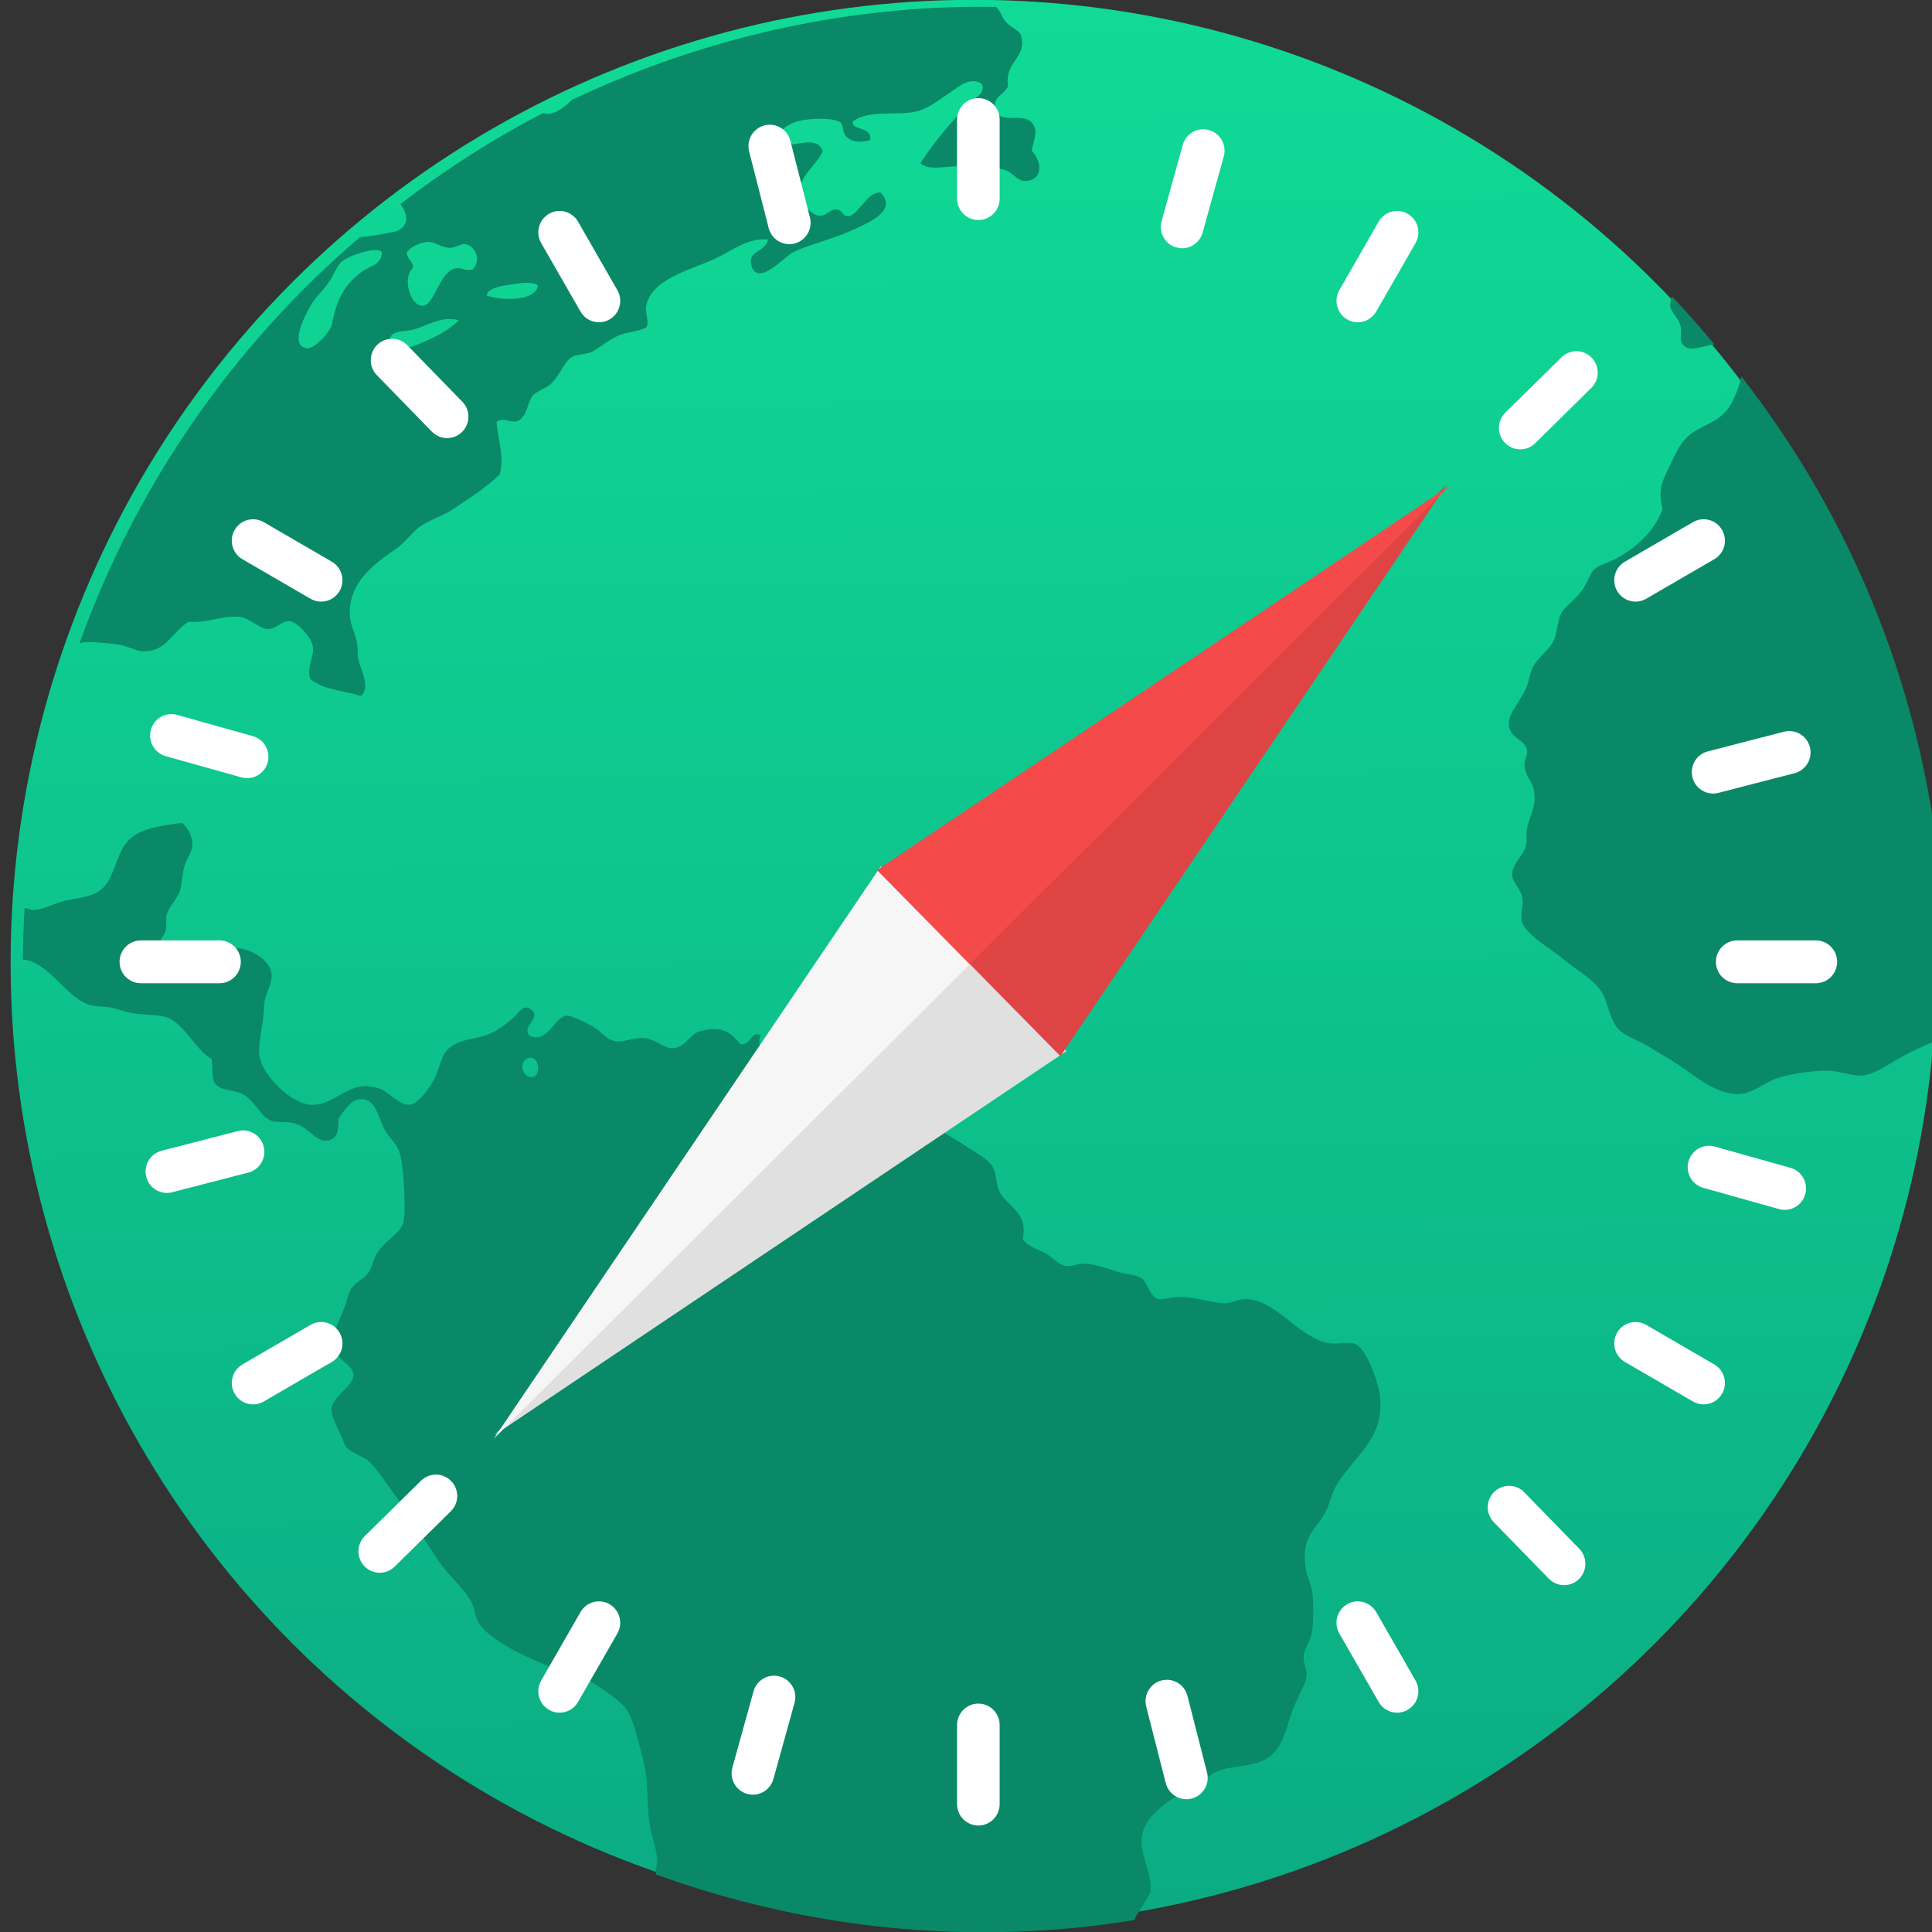 <svg xmlns="http://www.w3.org/2000/svg" xmlns:osb="http://www.openswatchbook.org/uri/2009/osb" xmlns:svg="http://www.w3.org/2000/svg" xmlns:xlink="http://www.w3.org/1999/xlink" id="svg5453" width="48" height="48" version="1.1"><rect width="100%" height="100%" fill="#333333" stroke="none"/><defs id="defs5455"><linearGradient id="linearGradient4231"><stop id="stop4233" offset="0" stop-color="#016ed4" stop-opacity="1"/><stop id="stop4235" offset="1" stop-color="#00b1ff" stop-opacity="1"/></linearGradient><linearGradient id="linearGradient4232"><stop id="stop4234-0" offset="0" stop-color="#3889e9" stop-opacity="1"/><stop id="stop4236" offset="1" stop-color="#5ea5fb" stop-opacity="1"/></linearGradient><linearGradient id="linearGradient3426" x1="399.571" x2="399.571" y1="545.798" y2="517.798" gradientUnits="userSpaceOnUse" xlink:href="#linearGradient4232"/><linearGradient id="linearGradient4237" x1="-324.944" x2="-328.21" y1="649.741" y2="307.753" gradientUnits="userSpaceOnUse" xlink:href="#linearGradient4231"/><linearGradient id="linearGradient4262" x1="-324.944" x2="-328.21" y1="649.741" y2="307.753" gradientUnits="userSpaceOnUse" xlink:href="#linearGradient8467-7-3"/><linearGradient id="linearGradient4266" x1="-324.944" x2="-328.21" y1="649.741" y2="307.753" gradientUnits="userSpaceOnUse" xlink:href="#linearGradient4231"/><linearGradient id="linearGradient4270" x1="-324.944" x2="-328.21" y1="649.741" y2="307.753" gradientUnits="userSpaceOnUse" xlink:href="#linearGradient4231"/><linearGradient id="linearGradient4274" x1="-324.944" x2="-328.21" y1="649.741" y2="307.753" gradientUnits="userSpaceOnUse" xlink:href="#linearGradient4231"/><linearGradient id="linearGradient4278" x1="-324.944" x2="-328.21" y1="649.741" y2="307.753" gradientUnits="userSpaceOnUse" xlink:href="#linearGradient4231"/><linearGradient id="linearGradient6537"><stop id="stop6539" offset="0" stop-color="#1673db" stop-opacity="1"/><stop id="stop6541" offset="1" stop-color="#42d6fc" stop-opacity="1"/></linearGradient><linearGradient id="linearGradient6543" x1="22.992" x2="22.871" y1="45.525" y2=".199" gradientUnits="userSpaceOnUse" xlink:href="#linearGradient6537"/><linearGradient id="linearGradient4372" x1="399.571" x2="399.571" y1="545.798" y2="517.798" gradientUnits="userSpaceOnUse" xlink:href="#linearGradient4232"/><linearGradient id="linearGradient5002"><stop id="stop5004" offset="0" stop-color="#2e5d89" stop-opacity="1"/><stop id="stop5006" offset="1" stop-color="#1b92f4" stop-opacity="1"/></linearGradient><linearGradient id="linearGradient4352" x1="400.571" x2="415.571" y1="512.798" y2="527.798" gradientTransform="translate(-54,1)" gradientUnits="userSpaceOnUse" xlink:href="#linearGradient5002"/><linearGradient id="linearGradient4207" osb:paint="gradient"><stop id="stop3371" offset="0" stop-color="#3498db" stop-opacity="1"/><stop id="stop3373" offset="1" stop-color="#3498db" stop-opacity="0"/></linearGradient><linearGradient id="linearGradient8467-7-3"><stop id="stop8469-4-0" offset="0" stop-color="#0bac83" stop-opacity="1"/><stop id="stop8471-7-5" offset="1" stop-color="#10da96" stop-opacity="1"/></linearGradient><linearGradient id="linearGradient4479" x1="399.571" x2="399.571" y1="545.798" y2="517.798" gradientUnits="userSpaceOnUse" xlink:href="#linearGradient4232"/><linearGradient id="linearGradient4481" x1="-324.944" x2="-328.21" y1="649.741" y2="307.753" gradientUnits="userSpaceOnUse" xlink:href="#linearGradient4231"/><linearGradient id="linearGradient4484" x1="-324.944" x2="-328.21" y1="649.741" y2="307.753" gradientUnits="userSpaceOnUse" xlink:href="#linearGradient4231"/><linearGradient id="linearGradient4486" x1="-324.944" x2="-328.21" y1="649.741" y2="307.753" gradientUnits="userSpaceOnUse" xlink:href="#linearGradient4231"/><linearGradient id="linearGradient4488" x1="-324.944" x2="-328.21" y1="649.741" y2="307.753" gradientUnits="userSpaceOnUse" xlink:href="#linearGradient4231"/><linearGradient id="linearGradient4490" x1="-324.944" x2="-328.21" y1="649.741" y2="307.753" gradientUnits="userSpaceOnUse" xlink:href="#linearGradient4231"/><linearGradient id="linearGradient4493" x1="399.571" x2="399.571" y1="545.798" y2="517.798" gradientUnits="userSpaceOnUse" xlink:href="#linearGradient4232"/></defs><g id="layer1" transform="translate(-384.571,-499.798)"><g id="g4207" transform="matrix(0.09,0,0,0.09,438.336,482.077)"><g id="g4571" transform="matrix(1.204,0,0,1.204,-42.995,-139.038)"><g id="layer1-5" transform="matrix(9.206,0,0,9.206,-4262.747,-3635.204)"><g id="g4207-8" transform="matrix(0.09,0,0,0.09,438.336,482.077)"><g id="g4571-5" transform="matrix(1.204,0,0,1.204,63.521,-89.411)"><g id="layer1-9" transform="matrix(15.075,0,0,15.075,-6218.922,-8263.619)"><circle id="ellipse4233" cx="400.571" cy="531.798" r="0" fill="url(#linearGradient3426)" fill-opacity="1" stroke="none" stroke-dasharray="none" stroke-dashoffset="0" stroke-miterlimit="4" stroke-opacity="1" stroke-width="4" opacity="1"/></g></g></g></g><g id="g5299" transform="translate(-14.074,-2.011)"><g id="g4724" transform="matrix(0.959,0,0,0.959,-17.711,32.814)"><g id="g6482" transform="translate(107.069,39.919)"><g id="g4224" transform="translate(2.9510586e-6,-0.879)"><g id="g4222" transform="matrix(1.051,0,0,1.051,16.46,-22.65)"><g id="g4235" fill="url(#linearGradient4237)" fill-opacity="1" stroke="none" stroke-dasharray="none" stroke-miterlimit="4" stroke-width="15.27" transform="matrix(1.263,0,0,1.263,90.227,-154.961)"><circle id="path4217" cx="-325.887" cy="478.747" r="173.447" fill="url(#linearGradient4262)" fill-opacity="1" stroke="none" stroke-dasharray="none" stroke-linecap="round" stroke-linejoin="round" stroke-miterlimit="4" stroke-opacity="1" stroke-width="15.445" opacity="1"/><g id="layer1-14" fill="url(#linearGradient4278)" fill-opacity="1" stroke="none" stroke-dasharray="none" stroke-miterlimit="4" stroke-width="1.736" transform="matrix(8.797,0,0,8.797,-3865.87,-4050.798)"><g id="layer1-1" fill="url(#linearGradient4270)" fill-opacity="1" stroke="none" stroke-dasharray="none" stroke-miterlimit="4" stroke-width="1.034" transform="matrix(1.678,0,0,1.678,-263.919,-368.65)"><path id="path4693" cx="396.619" cy="526.612" r="13.408" fill="url(#linearGradient4266)" fill-opacity="1" stroke="none" stroke-dasharray="none" stroke-linecap="round" stroke-linejoin="round" stroke-miterlimit="4" stroke-opacity="1" stroke-width="1.034" opacity="1"/></g></g></g><g id="layer1-49" transform="matrix(9.129,0,0,9.129,-4686.654,-4314.515)"><g id="g4207-88" transform="matrix(0.09,0,0,0.09,438.336,482.077)"><g id="g4571-4" transform="matrix(1.204,0,0,1.204,-11.204,-145.396)"><g id="layer1-5-3" transform="matrix(9.206,0,0,9.206,-4262.747,-3635.204)"><g id="g4207-8-3" transform="matrix(0.09,0,0,0.09,438.336,482.077)"><g id="g4571-5-9" transform="matrix(1.204,0,0,1.204,63.521,-89.411)"><g id="layer1-9-0" transform="matrix(15.075,0,0,15.075,-6218.922,-8263.619)"><circle id="ellipse4233-6" cx="400.571" cy="531.798" r="0" fill="url(#linearGradient4372)" fill-opacity="1" stroke="none" stroke-dasharray="none" stroke-dashoffset="0" stroke-miterlimit="4" stroke-opacity="1" stroke-width="4" opacity="1"/></g></g></g></g><g id="g5299-9" transform="translate(-14.074,-2.011)"><g id="g4724-5" transform="matrix(0.959,0,0,0.959,-17.711,32.814)"><g id="g6482-3" transform="translate(112.573,39.919)"><g id="g4224-8" transform="translate(2.9510586e-6,-0.879)"><g id="g4222-6" transform="matrix(1.045,0,0,1.051,19.586,-22.65)"><g id="layer1-3" transform="matrix(9.063,-0.709,0.709,9.063,-4220.042,-4138.715)"><g id="layer1-2" transform="matrix(1.029,0,0,1.029,-56.329,-1.656)"><path id="circle4309-6" cx="408.571" cy="519.798" r="10" fill="url(#linearGradient4352)" fill-opacity="1" stroke="none" stroke-dasharray="none" stroke-linecap="round" stroke-linejoin="round" stroke-miterlimit="4" stroke-opacity="1" stroke-width="2" opacity="1"/><g id="g4715" transform="matrix(1.167,0,0,1.167,-77.09,-86.816)"><path id="path34-7" fill="#098967" fill-opacity="1" fill-rule="nonzero" stroke="none" d="m 491.56,505.94 c -2.548,-7.8e-4 -4.973,0.483 -7.213,1.332 -0.163,0.149 -0.375,0.264 -0.542,0.249 -0.023,-0.002 -0.046,-0.017 -0.069,-0.026 -1.105,0.46 -2.152,1.024 -3.146,1.663 0.129,0.209 0.168,0.441 -0.099,0.554 -0.045,0.019 -0.607,0.075 -0.803,0.07 -2.825,2.044 -5.091,4.794 -6.539,8.005 0.023,-0.003 0.043,-0.014 0.067,-0.016 0.22,-0.003 0.536,0.06 0.748,0.104 0.195,0.04 0.352,0.17 0.521,0.183 0.479,0.036 0.594,-0.334 0.984,-0.542 0.403,0.057 0.671,-0.068 1.036,-0.027 0.248,0.027 0.428,0.292 0.621,0.307 0.163,0.017 0.306,-0.152 0.464,-0.128 0.153,0.024 0.417,0.356 0.442,0.542 0.032,0.232 -0.171,0.441 -0.104,0.696 0.244,0.248 0.687,0.298 1.036,0.44 0.227,-0.186 0.03,-0.532 -2.5e-4,-0.802 -0.003,-0.119 0.017,-0.225 -10e-5,-0.334 -0.021,-0.186 -0.101,-0.356 -0.103,-0.515 -0.003,-0.734 0.594,-1.077 1.088,-1.367 0.214,-0.126 0.382,-0.348 0.568,-0.44 0.262,-0.131 0.457,-0.161 0.675,-0.283 0.392,-0.219 0.729,-0.396 1.035,-0.644 0.142,-0.333 0.014,-0.779 0.025,-1.108 0.142,-0.087 0.264,0.037 0.414,0.026 0.237,-0.049 0.256,-0.382 0.39,-0.515 0.078,-0.076 0.292,-0.131 0.389,-0.206 0.236,-0.184 0.313,-0.463 0.519,-0.542 0.074,-0.03 0.244,-0.022 0.361,-0.053 0.153,-0.04 0.372,-0.221 0.621,-0.306 0.163,-0.057 0.536,-0.067 0.598,-0.13 0.076,-0.078 -0.001,-0.296 0.025,-0.413 0.125,-0.582 1.006,-0.706 1.527,-0.901 0.365,-0.138 0.739,-0.39 1.14,-0.312 -0.078,0.277 -0.452,0.179 -0.388,0.515 0.087,0.466 0.714,-0.133 0.88,-0.202 0.316,-0.133 0.858,-0.213 1.272,-0.363 0.363,-0.133 1.015,-0.334 0.672,-0.748 -0.286,-0.017 -0.423,0.334 -0.673,0.44 -0.172,0.027 -0.139,-0.143 -0.286,-0.157 -0.14,-0.017 -0.218,0.128 -0.361,0.104 -0.142,-0.024 -0.343,-0.247 -0.365,-0.413 -0.057,-0.431 0.365,-0.608 0.544,-0.929 -0.119,-0.39 -0.659,-0.08 -0.986,-0.232 0.031,-0.232 0.272,-0.392 0.544,-0.436 0.223,-0.038 0.723,-0.018 0.856,0.1 0.077,0.065 0.004,0.228 0.13,0.336 0.132,0.119 0.294,0.107 0.466,0.079 0.062,-0.294 -0.384,-0.22 -0.335,-0.415 0.35,-0.228 0.919,-0.041 1.347,-0.104 0.247,-0.036 0.505,-0.209 0.724,-0.332 0.208,-0.118 0.478,-0.322 0.698,-0.129 0.06,0.211 -0.192,0.28 -0.31,0.385 -0.396,0.351 -0.804,0.753 -1.112,1.161 0.189,0.184 0.532,0.092 0.852,0.13 0.125,0.017 0.282,0.053 0.414,0.077 0.154,0.027 0.319,0.02 0.44,0.051 0.218,0.053 0.276,0.285 0.491,0.285 0.354,-5.2e-4 0.358,-0.382 0.158,-0.621 0.063,-0.243 0.163,-0.37 0.077,-0.54 -0.16,-0.318 -0.745,-0.017 -0.775,-0.413 -0.019,-0.257 0.216,-0.246 0.31,-0.438 -0.043,-0.497 0.409,-0.533 0.361,-0.978 -0.021,-0.186 -0.179,-0.189 -0.31,-0.364 -0.066,-0.086 -0.1,-0.25 -0.176,-0.324 -0.604,-0.054 -1.216,-0.087 -1.835,-0.087 z m -10.422,4.056 0.002,0 c 0.121,0.017 0.266,0.146 0.412,0.157 0.138,0.003 0.252,-0.076 0.337,-0.053 0.217,0.057 0.308,0.383 0.105,0.542 -0.169,0.021 -0.235,-0.073 -0.363,-0.051 -0.352,0.059 -0.486,0.746 -0.749,0.723 -0.248,-0.021 -0.382,-0.623 -0.13,-0.802 0.017,-0.156 -0.115,-0.182 -0.107,-0.336 0.074,-0.095 0.287,-0.197 0.493,-0.181 z m -1.166,0.08 c 0.072,0.002 0.126,0.02 0.154,0.051 -0.034,0.275 -0.25,0.257 -0.463,0.385 -0.368,0.221 -0.581,0.559 -0.698,1.031 -0.034,0.138 -0.397,0.502 -0.572,0.466 -0.411,-0.086 0.113,-0.84 0.207,-0.955 0.104,-0.127 0.243,-0.238 0.365,-0.385 0.118,-0.142 0.195,-0.334 0.31,-0.413 0.125,-0.086 0.482,-0.189 0.698,-0.181 z m 3.066,0.928 c 0.132,0.002 0.25,0.024 0.304,0.077 -0.084,0.341 -0.821,0.25 -1.091,0.127 0.017,-0.128 0.219,-0.164 0.389,-0.181 0.119,-0.003 0.267,-0.027 0.398,-0.023 z m -1.677,0.628 c 0.087,-0.002 0.176,0.017 0.268,0.041 -0.238,0.199 -0.496,0.311 -0.905,0.44 -0.197,0.062 -0.537,0.138 -0.57,-0.081 -0.041,-0.268 0.288,-0.206 0.467,-0.23 0.226,-0.031 0.475,-0.162 0.74,-0.171 z m 25.723,1.537 c -0.03,0.073 -0.053,0.145 -0.049,0.216 0.017,0.124 0.153,0.244 0.184,0.413 0.017,0.089 -0.042,0.282 1.1e-4,0.363 0.125,0.241 0.451,0.068 0.685,0.081 -0.265,-0.364 -0.53,-0.728 -0.819,-1.073 z m 1.324,1.775 c -0.037,0.178 -0.158,0.41 -0.256,0.558 -0.226,0.342 -0.532,0.358 -0.856,0.54 -0.27,0.152 -0.386,0.407 -0.544,0.672 -0.171,0.286 -0.278,0.459 -0.207,0.874 -0.231,0.457 -0.582,0.737 -1.061,0.955 -0.142,0.064 -0.335,0.087 -0.465,0.181 -0.104,0.074 -0.162,0.273 -0.31,0.438 -0.182,0.201 -0.372,0.286 -0.467,0.44 -0.074,0.119 -0.1,0.355 -0.181,0.515 -0.11,0.217 -0.346,0.323 -0.491,0.542 -0.066,0.102 -0.11,0.307 -0.183,0.44 -0.164,0.297 -0.444,0.511 -0.414,0.772 0.03,0.252 0.318,0.297 0.337,0.517 0.003,0.124 -0.082,0.2 -0.077,0.336 0.003,0.198 0.138,0.337 0.154,0.489 0.039,0.383 -0.131,0.536 -0.203,0.798 -0.034,0.125 -0.02,0.266 -0.053,0.363 -0.063,0.192 -0.332,0.365 -0.337,0.591 -0.002,0.161 0.166,0.291 0.18,0.517 0.003,0.156 -0.077,0.322 -0.049,0.466 0.055,0.281 0.558,0.607 0.777,0.825 0.293,0.292 0.677,0.518 0.803,0.826 0.106,0.261 0.106,0.601 0.31,0.798 0.151,0.145 0.402,0.236 0.596,0.387 0.181,0.141 0.377,0.263 0.57,0.413 0.315,0.246 0.792,0.736 1.294,0.698 0.262,-0.019 0.531,-0.232 0.828,-0.285 0.306,-0.054 0.703,-0.083 1.012,-0.051 0.236,0.024 0.48,0.165 0.726,0.153 0.26,-0.016 0.557,-0.207 0.852,-0.336 0.237,-0.103 0.528,-0.217 0.848,-0.3 0.146,-0.981 0.224,-1.987 0.224,-3.01 -0.001,-4.12 -1.239,-7.939 -3.357,-11.122 z m -33.406,6.751 c -0.43,0.023 -0.712,0.043 -0.957,0.153 -0.56,0.254 -0.452,1.008 -1.012,1.186 -0.194,0.061 -0.459,0.064 -0.673,0.104 -0.184,0.033 -0.408,0.134 -0.598,0.13 -0.053,-7.3e-4 -0.127,-0.04 -0.193,-0.061 -0.05,0.354 -0.091,0.711 -0.122,1.071 0.533,0.102 0.808,0.805 1.279,1.038 0.129,0.064 0.298,0.067 0.464,0.104 0.134,0.03 0.236,0.086 0.365,0.13 0.274,0.093 0.609,0.082 0.829,0.179 0.33,0.146 0.572,0.764 0.856,0.93 0.017,0.167 -0.032,0.391 0.026,0.515 0.134,0.181 0.324,0.141 0.545,0.26 0.264,0.142 0.345,0.509 0.596,0.621 0.087,0.038 0.303,0.033 0.44,0.075 0.343,0.104 0.456,0.499 0.75,0.413 0.193,-0.057 0.178,-0.254 0.209,-0.438 0.127,-0.138 0.267,-0.356 0.465,-0.359 0.322,-0.016 0.351,0.331 0.468,0.643 0.066,0.176 0.239,0.329 0.284,0.515 0.08,0.321 0.041,1.28 -0.027,1.472 -0.081,0.235 -0.401,0.335 -0.598,0.595 -0.093,0.122 -0.137,0.301 -0.207,0.387 -0.127,0.154 -0.315,0.194 -0.41,0.336 -0.053,0.08 -0.105,0.251 -0.158,0.36 -0.155,0.328 -0.363,0.561 -0.232,0.955 0.055,0.162 0.309,0.271 0.31,0.462 7.8e-4,0.225 -0.479,0.426 -0.517,0.672 -0.027,0.183 0.149,0.51 0.207,0.749 0.043,0.18 0.385,0.293 0.491,0.413 0.182,0.203 0.327,0.491 0.493,0.747 0.329,0.502 0.586,1.115 0.906,1.602 0.169,0.255 0.406,0.484 0.519,0.749 0.058,0.134 0.05,0.293 0.103,0.413 0.185,0.416 1.003,0.851 1.425,1.058 0.197,0.096 0.417,0.13 0.598,0.23 0.275,0.153 0.818,0.562 0.957,0.802 0.123,0.216 0.201,0.74 0.261,1.083 0.08,0.453 0.001,0.8 0.026,1.291 0.017,0.265 0.102,0.532 0.105,0.798 0.001,0.093 -0.049,0.162 -0.053,0.257 -1.5e-4,0.016 0.004,0.033 0.004,0.049 2.544,1.148 5.363,1.801 8.347,1.802 0.539,1.6e-4 1.072,-0.028 1.6,-0.068 0.023,-0.04 0.044,-0.081 0.073,-0.118 0.121,-0.159 0.229,-0.298 0.31,-0.438 0.076,-0.471 -0.189,-0.8 -0.077,-1.212 0.123,-0.463 0.766,-0.746 1.217,-0.955 0.155,-0.072 0.314,-0.188 0.44,-0.232 0.312,-0.108 0.701,-0.05 0.986,-0.153 0.485,-0.177 0.536,-0.695 0.775,-1.135 0.113,-0.209 0.262,-0.417 0.284,-0.566 0.019,-0.134 -0.049,-0.259 -0.028,-0.417 0.024,-0.156 0.164,-0.29 0.207,-0.462 0.057,-0.223 0.081,-0.551 0.081,-0.8 -7e-5,-0.204 -0.096,-0.384 -0.105,-0.568 -0.034,-0.669 0.242,-0.744 0.491,-1.108 0.125,-0.181 0.171,-0.387 0.258,-0.517 0.417,-0.62 1.141,-0.919 1.088,-1.857 -0.018,-0.31 -0.213,-1.011 -0.442,-1.11 -0.131,-0.057 -0.432,-0.003 -0.621,-0.077 -0.612,-0.228 -0.972,-0.984 -1.606,-1.032 -0.135,-0.017 -0.26,0.055 -0.412,0.053 -0.251,-0.017 -0.63,-0.175 -0.907,-0.207 -0.177,-0.019 -0.413,0.052 -0.519,-1.6e-4 -0.162,-0.078 -0.178,-0.375 -0.31,-0.464 -0.104,-0.072 -0.307,-0.096 -0.466,-0.157 -0.255,-0.098 -0.457,-0.212 -0.752,-0.232 -0.091,-0.003 -0.204,0.043 -0.31,0.027 -0.163,-0.027 -0.292,-0.219 -0.442,-0.311 -0.188,-0.114 -0.362,-0.169 -0.44,-0.332 0.17,-0.556 -0.3,-0.711 -0.415,-1.032 -0.055,-0.15 -0.03,-0.331 -0.077,-0.466 -0.068,-0.192 -0.258,-0.303 -0.468,-0.464 -0.375,-0.287 -0.707,-0.557 -1.243,-0.623 -0.235,-0.03 -0.469,0.07 -0.754,0.053 -0.301,-0.019 -0.68,-0.282 -0.906,-0.539 -0.219,-0.251 -0.326,-0.476 -0.517,-0.596 -0.181,-0.116 -0.421,-0.113 -0.545,-0.23 -0.055,-0.051 -0.046,-0.139 -0.105,-0.259 -0.091,-0.188 -0.244,-0.292 -0.13,-0.517 -0.206,-0.106 -0.212,0.196 -0.438,0.157 -0.201,-0.285 -0.371,-0.42 -0.829,-0.336 -0.209,0.038 -0.326,0.302 -0.57,0.308 -0.2,0.016 -0.357,-0.222 -0.621,-0.26 -0.199,-0.027 -0.426,0.054 -0.568,0.027 -0.221,-0.044 -0.289,-0.227 -0.491,-0.36 -0.148,-0.097 -0.436,-0.262 -0.519,-0.26 -0.26,0.016 -0.446,0.551 -0.805,0.361 -0.175,-0.22 0.284,-0.336 0.077,-0.542 -0.157,-0.156 -0.289,0.071 -0.414,0.157 -0.144,0.099 -0.279,0.197 -0.438,0.255 -0.356,0.133 -0.578,0.063 -0.856,0.206 -0.257,0.133 -0.268,0.355 -0.414,0.619 -0.119,0.216 -0.391,0.531 -0.57,0.544 -0.217,0.016 -0.425,-0.302 -0.622,-0.387 -0.593,-0.256 -0.88,0.227 -1.373,0.233 -0.457,0.016 -1.11,-0.736 -1.087,-1.164 0.003,-0.261 0.151,-0.657 0.181,-0.98 0.027,-0.257 0.204,-0.412 0.207,-0.646 0.003,-0.313 -0.417,-0.554 -0.622,-0.592 -0.484,-0.089 -1.156,0.194 -1.71,-0.028 -0.106,-0.175 0.124,-0.296 0.183,-0.466 0.034,-0.097 0.014,-0.226 0.049,-0.332 0.061,-0.164 0.234,-0.292 0.312,-0.466 0.058,-0.133 0.072,-0.324 0.13,-0.489 0.068,-0.188 0.192,-0.308 0.207,-0.44 0.019,-0.174 -0.047,-0.375 -0.184,-0.489 z m 6.926,5.463 c 0.176,0.017 0.198,0.378 0.018,0.407 -0.194,0.03 -0.292,-0.303 -0.105,-0.389 0.032,-0.017 0.062,-0.018 0.087,-0.016 l 0,-0.002 z"/></g></g></g><g id="g6321" transform="matrix(0.977,0,0,0.977,596.291,-1.175)"><g id="g5" fill="#fff" fill-opacity="1" stroke="#fff" stroke-dasharray="none" stroke-miterlimit="4" stroke-opacity="1" stroke-width="2.171" transform="matrix(0.796,0,0,0.796,-564.741,205.771)"><path id="path11" fill="#fff" fill-opacity="1" stroke="#fff" stroke-dasharray="none" stroke-miterlimit="4" stroke-opacity="1" stroke-width="2.171" d="m 415.353,116.591 c 0.817,0.473 1.711,0.698 2.593,0.698 1.796,0 3.543,-0.932 4.504,-2.599 l 11.604,-20.096 c 1.436,-2.485 0.585,-5.663 -1.902,-7.098 -2.483,-1.436 -5.663,-0.583 -7.098,1.902 l -11.604,20.096 c -1.433,2.483 -0.582,5.661 1.903,7.097 z"/><path id="path13" fill="#fff" fill-opacity="1" stroke="#fff" stroke-dasharray="none" stroke-miterlimit="4" stroke-opacity="1" stroke-width="2.171" d="m 499.913,199.246 c 0.882,0 1.774,-0.225 2.593,-0.698 L 522.6,186.946 c 2.485,-1.434 3.336,-4.612 1.902,-7.098 -1.434,-2.485 -4.612,-3.338 -7.098,-1.902 l -20.094,11.602 c -2.485,1.434 -3.336,4.612 -1.902,7.098 0.962,1.667 2.709,2.6 4.505,2.6 z"/><path id="path15" fill="#fff" fill-opacity="1" stroke="#fff" stroke-dasharray="none" stroke-miterlimit="4" stroke-opacity="1" stroke-width="2.171" d="m 553.109,300.803 -23.204,0 c -2.87,0 -5.197,2.327 -5.197,5.197 0,2.87 2.327,5.197 5.197,5.197 l 23.204,0 c 2.87,0 5.197,-2.327 5.197,-5.197 0,-2.87 -2.327,-5.197 -5.197,-5.197 z"/><path id="path17" fill="#fff" fill-opacity="1" stroke="#fff" stroke-dasharray="none" stroke-miterlimit="4" stroke-opacity="1" stroke-width="2.171" d="m 522.601,425.055 -20.096,-11.604 c -2.485,-1.436 -5.663,-0.583 -7.098,1.902 -1.436,2.485 -0.585,5.663 1.902,7.098 l 20.096,11.604 c 0.817,0.473 1.711,0.698 2.593,0.698 1.796,0 3.543,-0.932 4.504,-2.599 1.435,-2.485 0.584,-5.663 -1.901,-7.099 z"/><path id="path19" fill="#fff" fill-opacity="1" stroke="#fff" stroke-dasharray="none" stroke-miterlimit="4" stroke-opacity="1" stroke-width="2.171" d="m 422.449,497.309 c -1.434,-2.485 -4.611,-3.338 -7.099,-1.9 -2.485,1.436 -3.336,4.614 -1.9,7.099 l 11.605,20.094 c 0.963,1.666 2.708,2.599 4.504,2.599 0.882,0 1.774,-0.225 2.593,-0.698 2.485,-1.436 3.336,-4.614 1.9,-7.099 l -11.603,-20.095 z"/><path id="path21" fill="#fff" fill-opacity="1" stroke="#fff" stroke-dasharray="none" stroke-miterlimit="4" stroke-opacity="1" stroke-width="2.171" d="m 306,524.704 c -2.87,0 -5.197,2.327 -5.197,5.197 l 0,23.207 c 0,2.87 2.327,5.197 5.197,5.197 2.87,0 5.197,-2.327 5.197,-5.197 l 0,-23.207 c 0,-2.87 -2.327,-5.197 -5.197,-5.197 z"/><path id="path23" fill="#fff" fill-opacity="1" stroke="#fff" stroke-dasharray="none" stroke-miterlimit="4" stroke-opacity="1" stroke-width="2.171" d="m 196.645,495.409 c -2.485,-1.436 -5.663,-0.583 -7.098,1.902 l -11.602,20.094 c -1.436,2.485 -0.585,5.663 1.902,7.097 0.819,0.473 1.711,0.698 2.593,0.698 1.796,0 3.543,-0.932 4.504,-2.599 l 11.602,-20.094 c 1.437,-2.486 0.586,-5.664 -1.901,-7.098 z"/><path id="path25" fill="#fff" fill-opacity="1" stroke="#fff" stroke-dasharray="none" stroke-miterlimit="4" stroke-opacity="1" stroke-width="2.171" d="m 109.495,413.453 -20.096,11.604 c -2.485,1.434 -3.336,4.612 -1.902,7.098 0.963,1.666 2.708,2.599 4.504,2.599 0.882,0 1.774,-0.225 2.593,-0.698 l 20.096,-11.604 c 2.485,-1.434 3.336,-4.612 1.902,-7.098 -1.433,-2.486 -4.612,-3.339 -7.097,-1.901 z"/><path id="path27" fill="#fff" fill-opacity="1" stroke="#fff" stroke-dasharray="none" stroke-miterlimit="4" stroke-opacity="1" stroke-width="2.171" d="m 82.095,300.803 -23.206,0 c -2.87,0 -5.197,2.327 -5.197,5.197 0,2.87 2.327,5.197 5.197,5.197 l 23.206,0 c 2.87,0 5.197,-2.327 5.197,-5.197 -0.002,-2.87 -2.329,-5.197 -5.197,-5.197 z"/><path id="path29" fill="#fff" fill-opacity="1" stroke="#fff" stroke-dasharray="none" stroke-miterlimit="4" stroke-opacity="1" stroke-width="2.171" d="M 114.691,189.548 94.595,177.946 c -2.487,-1.432 -5.663,-0.583 -7.099,1.902 -1.434,2.485 -0.583,5.663 1.902,7.099 l 20.096,11.602 c 0.819,0.471 1.711,0.696 2.593,0.696 1.796,0 3.543,-0.932 4.506,-2.599 1.436,-2.486 0.583,-5.664 -1.902,-7.098 z"/><path id="path31" fill="#fff" fill-opacity="1" stroke="#fff" stroke-dasharray="none" stroke-miterlimit="4" stroke-opacity="1" stroke-width="2.171" d="m 189.548,114.689 c 0.963,1.666 2.708,2.599 4.504,2.599 0.882,0 1.774,-0.225 2.593,-0.698 2.485,-1.434 3.336,-4.612 1.902,-7.098 L 186.945,89.396 c -1.434,-2.485 -4.612,-3.338 -7.098,-1.902 -2.485,1.434 -3.336,4.612 -1.902,7.098 l 11.603,20.097 z"/><path id="path33" fill="#fff" fill-opacity="1" stroke="#fff" stroke-dasharray="none" stroke-miterlimit="4" stroke-opacity="1" stroke-width="2.171" d="m 306,87.29 c 2.87,0 5.197,-2.327 5.197,-5.197 l 0,-23.204 c 0,-2.87 -2.327,-5.197 -5.197,-5.197 -2.87,0 -5.197,2.327 -5.197,5.197 l 0,23.204 c 0,2.87 2.327,5.197 5.197,5.197 z"/></g><g id="g5-4" fill="#fff" fill-opacity="1" stroke="#fff" stroke-dasharray="none" stroke-miterlimit="4" stroke-opacity="1" stroke-width="2.171" transform="matrix(0.771,-0.198,0.198,0.771,-617.745,274.046)"><path id="path11-9" fill="#fff" fill-opacity="1" stroke="#fff" stroke-dasharray="none" stroke-miterlimit="4" stroke-opacity="1" stroke-width="2.171" d="m 415.353,116.591 c 0.817,0.473 1.711,0.698 2.593,0.698 1.796,0 3.543,-0.932 4.504,-2.599 l 11.604,-20.096 c 1.436,-2.485 0.585,-5.663 -1.902,-7.098 -2.483,-1.436 -5.663,-0.583 -7.098,1.902 l -11.604,20.096 c -1.433,2.483 -0.582,5.661 1.903,7.097 z"/><path id="path13-6" fill="#fff" fill-opacity="1" stroke="#fff" stroke-dasharray="none" stroke-miterlimit="4" stroke-opacity="1" stroke-width="2.171" d="m 499.913,199.246 c 0.882,0 1.774,-0.225 2.593,-0.698 L 522.6,186.946 c 2.485,-1.434 3.336,-4.612 1.902,-7.098 -1.434,-2.485 -4.612,-3.338 -7.098,-1.902 l -20.094,11.602 c -2.485,1.434 -3.336,4.612 -1.902,7.098 0.962,1.667 2.709,2.6 4.505,2.6 z"/><path id="path15-8" fill="#fff" fill-opacity="1" stroke="#fff" stroke-dasharray="none" stroke-miterlimit="4" stroke-opacity="1" stroke-width="2.171" d="m 553.109,300.803 -23.204,0 c -2.87,0 -5.197,2.327 -5.197,5.197 0,2.87 2.327,5.197 5.197,5.197 l 23.204,0 c 2.87,0 5.197,-2.327 5.197,-5.197 0,-2.87 -2.327,-5.197 -5.197,-5.197 z"/><path id="path17-6" fill="#fff" fill-opacity="1" stroke="#fff" stroke-dasharray="none" stroke-miterlimit="4" stroke-opacity="1" stroke-width="2.171" d="m 522.601,425.055 -20.096,-11.604 c -2.485,-1.436 -5.663,-0.583 -7.098,1.902 -1.436,2.485 -0.585,5.663 1.902,7.098 l 20.096,11.604 c 0.817,0.473 1.711,0.698 2.593,0.698 1.796,0 3.543,-0.932 4.504,-2.599 1.435,-2.485 0.584,-5.663 -1.901,-7.099 z"/><path id="path19-8" fill="#fff" fill-opacity="1" stroke="#fff" stroke-dasharray="none" stroke-miterlimit="4" stroke-opacity="1" stroke-width="2.171" d="m 422.449,497.309 c -1.434,-2.485 -4.611,-3.338 -7.099,-1.9 -2.485,1.436 -3.336,4.614 -1.9,7.099 l 11.605,20.094 c 0.963,1.666 2.708,2.599 4.504,2.599 0.882,0 1.774,-0.225 2.593,-0.698 2.485,-1.436 3.336,-4.614 1.9,-7.099 l -11.603,-20.095 z"/><path id="path21-5" fill="#fff" fill-opacity="1" stroke="#fff" stroke-dasharray="none" stroke-miterlimit="4" stroke-opacity="1" stroke-width="2.171" d="m 306,524.704 c -2.87,0 -5.197,2.327 -5.197,5.197 l 0,23.207 c 0,2.87 2.327,5.197 5.197,5.197 2.87,0 5.197,-2.327 5.197,-5.197 l 0,-23.207 c 0,-2.87 -2.327,-5.197 -5.197,-5.197 z"/><path id="path23-6" fill="#fff" fill-opacity="1" stroke="#fff" stroke-dasharray="none" stroke-miterlimit="4" stroke-opacity="1" stroke-width="2.171" d="m 196.645,495.409 c -2.485,-1.436 -5.663,-0.583 -7.098,1.902 l -11.602,20.094 c -1.436,2.485 -0.585,5.663 1.902,7.097 0.819,0.473 1.711,0.698 2.593,0.698 1.796,0 3.543,-0.932 4.504,-2.599 l 11.602,-20.094 c 1.437,-2.486 0.586,-5.664 -1.901,-7.098 z"/><path id="path25-1" fill="#fff" fill-opacity="1" stroke="#fff" stroke-dasharray="none" stroke-miterlimit="4" stroke-opacity="1" stroke-width="2.171" d="m 109.495,413.453 -20.096,11.604 c -2.485,1.434 -3.336,4.612 -1.902,7.098 0.963,1.666 2.708,2.599 4.504,2.599 0.882,0 1.774,-0.225 2.593,-0.698 l 20.096,-11.604 c 2.485,-1.434 3.336,-4.612 1.902,-7.098 -1.433,-2.486 -4.612,-3.339 -7.097,-1.901 z"/><path id="path27-7" fill="#fff" fill-opacity="1" stroke="#fff" stroke-dasharray="none" stroke-miterlimit="4" stroke-opacity="1" stroke-width="2.171" d="m 82.095,300.803 -23.206,0 c -2.87,0 -5.197,2.327 -5.197,5.197 0,2.87 2.327,5.197 5.197,5.197 l 23.206,0 c 2.87,0 5.197,-2.327 5.197,-5.197 -0.002,-2.87 -2.329,-5.197 -5.197,-5.197 z"/><path id="path29-7" fill="#fff" fill-opacity="1" stroke="#fff" stroke-dasharray="none" stroke-miterlimit="4" stroke-opacity="1" stroke-width="2.171" d="M 114.691,189.548 94.595,177.946 c -2.487,-1.432 -5.663,-0.583 -7.099,1.902 -1.434,2.485 -0.583,5.663 1.902,7.099 l 20.096,11.602 c 0.819,0.471 1.711,0.696 2.593,0.696 1.796,0 3.543,-0.932 4.506,-2.599 1.436,-2.486 0.583,-5.664 -1.902,-7.098 z"/><path id="path31-8" fill="#fff" fill-opacity="1" stroke="#fff" stroke-dasharray="none" stroke-miterlimit="4" stroke-opacity="1" stroke-width="2.171" d="m 189.548,114.689 c 0.963,1.666 2.708,2.599 4.504,2.599 0.882,0 1.774,-0.225 2.593,-0.698 2.485,-1.434 3.336,-4.612 1.902,-7.098 L 186.945,89.396 c -1.434,-2.485 -4.612,-3.338 -7.098,-1.902 -2.485,1.434 -3.336,4.612 -1.902,7.098 l 11.603,20.097 z"/><path id="path33-0" fill="#fff" fill-opacity="1" stroke="#fff" stroke-dasharray="none" stroke-miterlimit="4" stroke-opacity="1" stroke-width="2.171" d="m 306,87.29 c 2.87,0 5.197,-2.327 5.197,-5.197 l 0,-23.204 c 0,-2.87 -2.327,-5.197 -5.197,-5.197 -2.87,0 -5.197,2.327 -5.197,5.197 l 0,23.204 c 0,2.87 2.327,5.197 5.197,5.197 z"/></g></g><g id="layer1-0" transform="matrix(9.129,0,0,9.129,-981.967,-63.212)"><path id="path4212" cx="-29.394" cy="-16.971" r="13" fill="#2a6bae" fill-opacity="1" fill-rule="nonzero" stroke="none" stroke-dasharray="none" stroke-linecap="round" stroke-linejoin="round" stroke-miterlimit="4" stroke-opacity="1" stroke-width="3" color="#000" display="inline" enable-background="accumulate" opacity="1" overflow="visible" transform="matrix(-0.966,-0.259,0.259,-0.966,0,0)" visibility="visible" style="marker:none"/></g><g id="Compass_Needle" stroke="none" opacity="1" transform="matrix(3.373,0.281,0.248,3.379,-65.653,89.455)"><path id="Bottom_Right" fill="#e0e0e0" fill-opacity="1" stroke="none" d="m 95.949,94.794 -35.22,35.22 41.086,-29.353 c -2.406,-2.406 -4.813,-4.813 -5.868,-5.868 l 0.002,0.001 z"/><path id="Bottom_Left" fill="#f6f6f6" fill-opacity="1" stroke="none" d="m 60.669,130.268 35.22,-35.22 -0.002,-0.002 c -2.406,-2.406 -4.813,-4.813 -5.868,-5.868 l -29.35,41.09 z"/><polygon id="Top_Right" fill="#df4444" fill-opacity="1" stroke="none" points="95.342 95.341 130.562 60.122 101.209 101.21" transform="translate(0.166,-0.166)"/><polyline id="Top_Left" fill="#f44a4a" fill-opacity="1" stroke="none" points="130.562 60.122 89.472 89.473 95.342 95.341 130.562 60.122" transform="translate(0.278,-0.027)"/></g></g></g></g></g></g></g></g></g></g></g></g></g></g></g></g></g></svg>